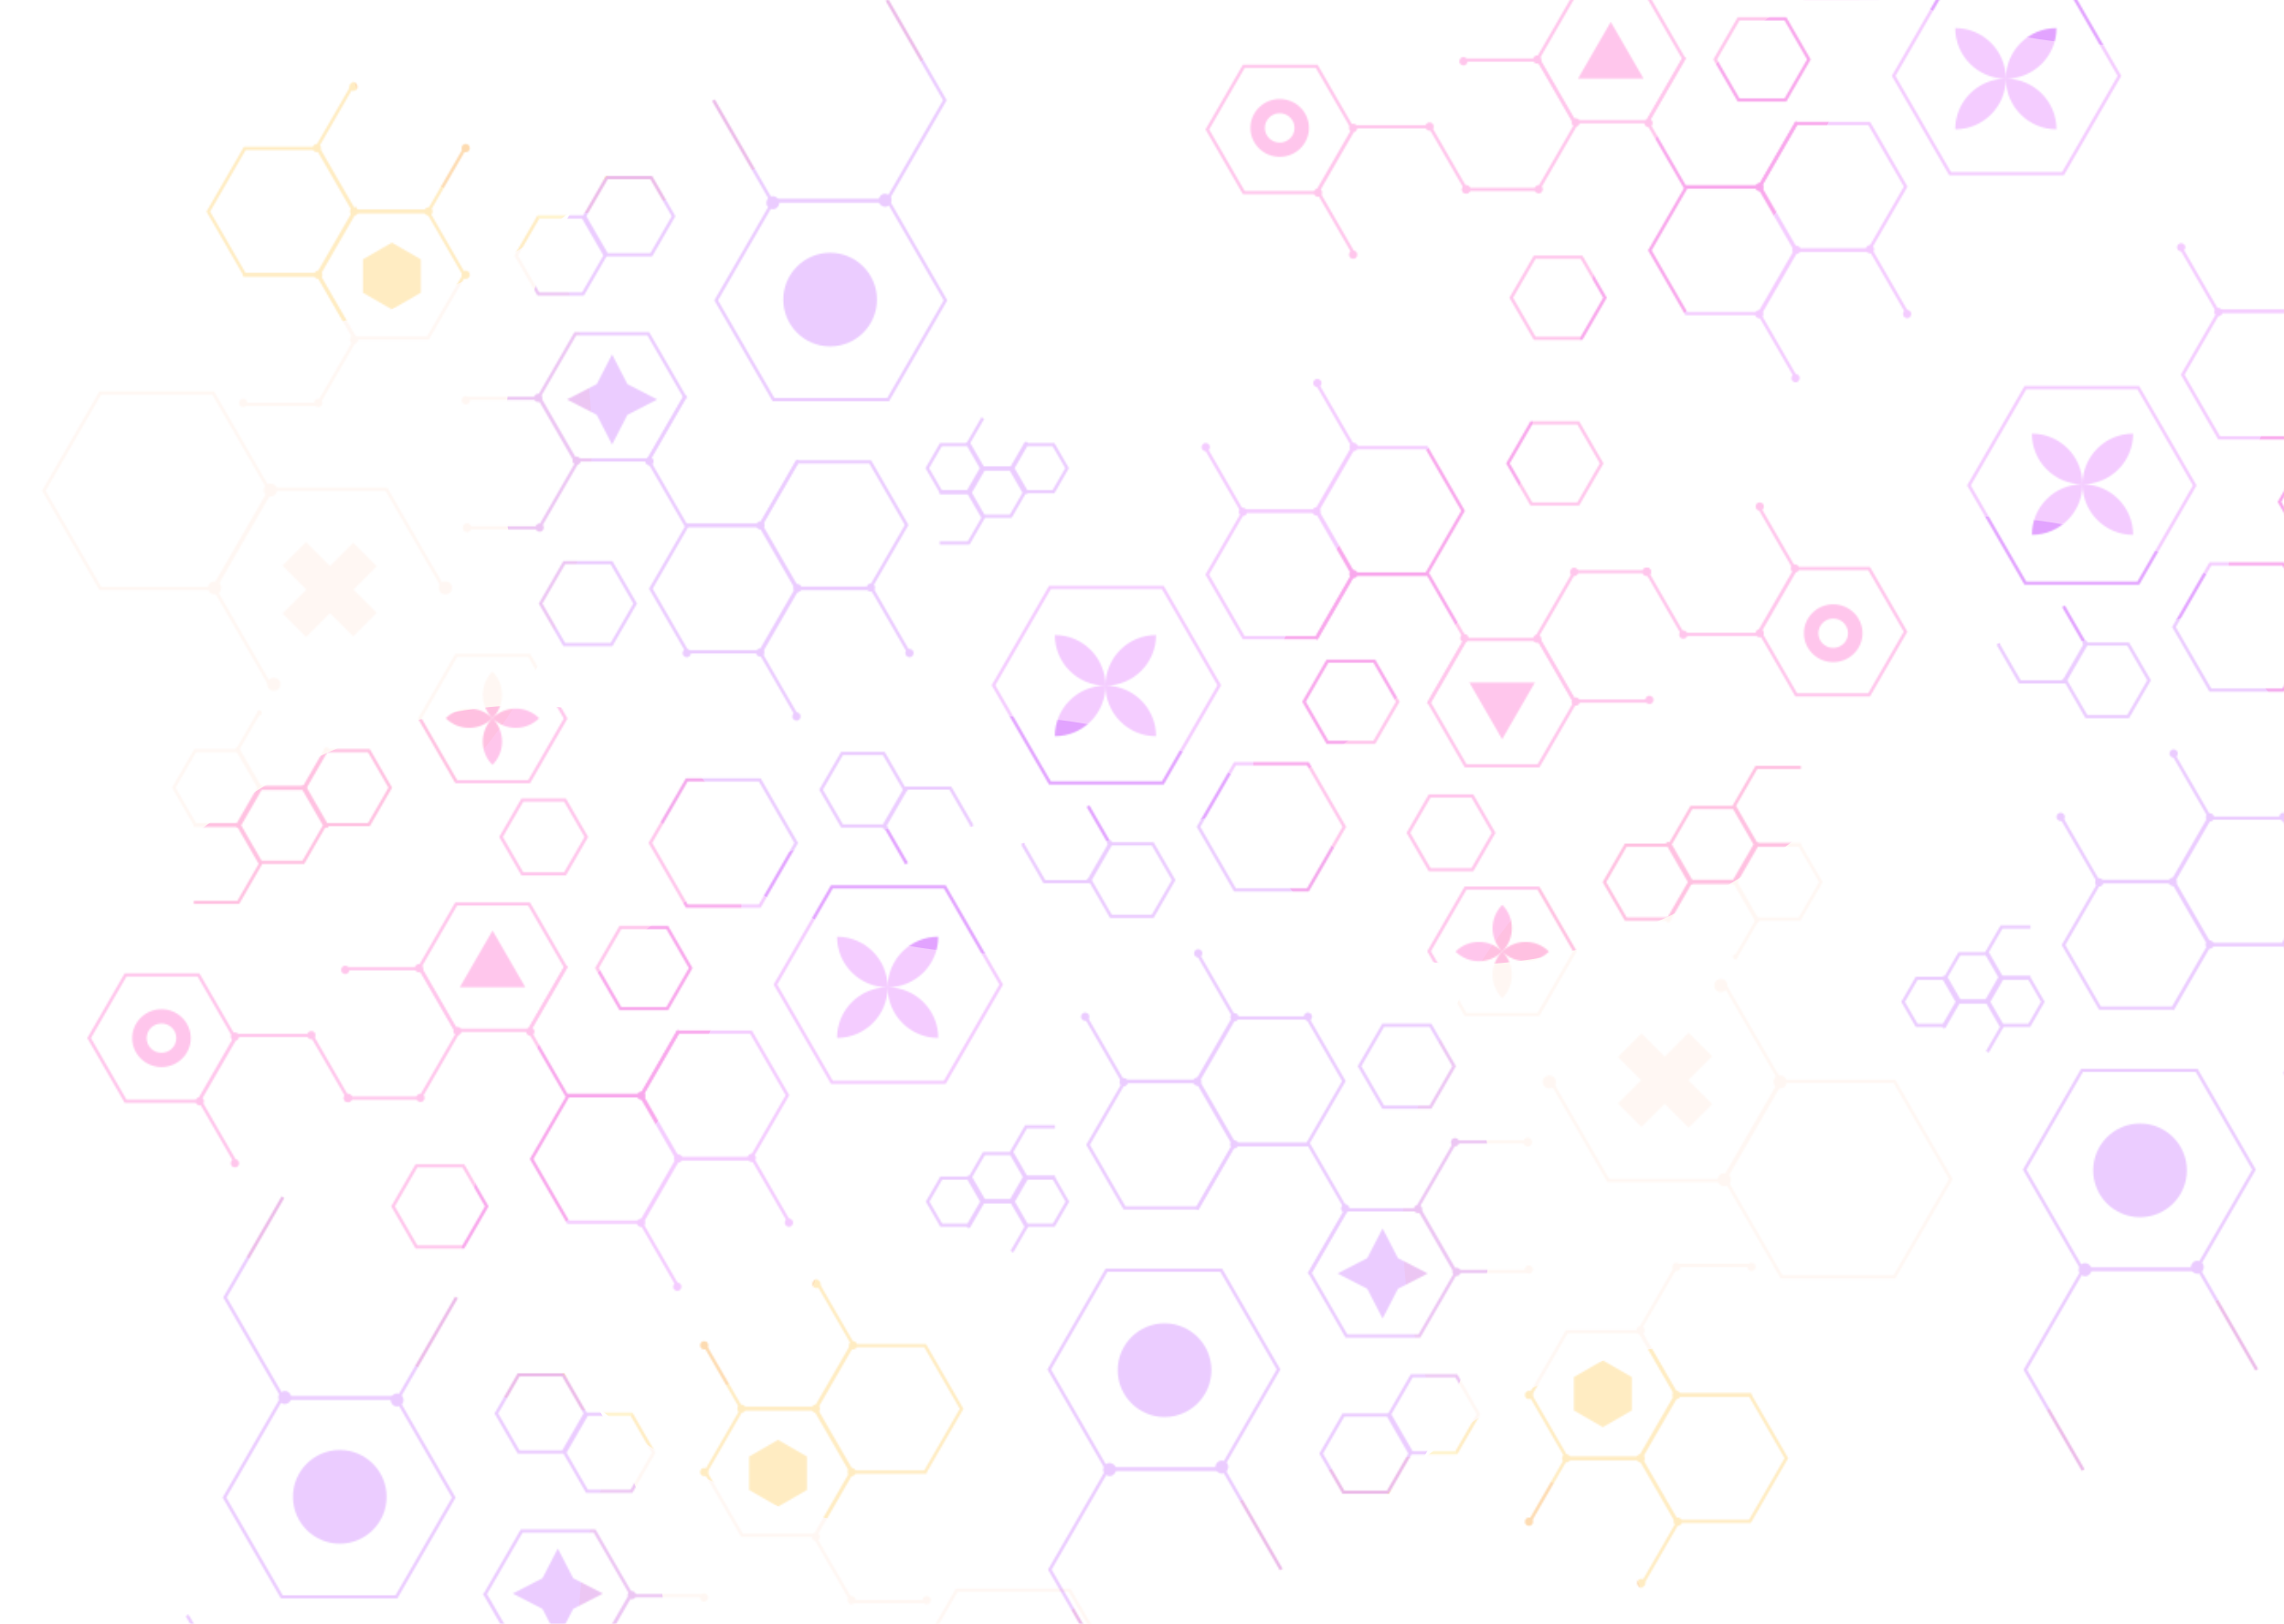 <svg xmlns="http://www.w3.org/2000/svg" width="1440" height="1024" fill="none"><g clip-path="url(#a)"><mask id="b" width="648" height="816" x="26" y="-1" maskUnits="userSpaceOnUse" style="mask-type:alpha"><circle cx="523.375" cy="188.936" r="29.535" fill="#D9D9D9"/><path fill="#D9D9D9" d="M527.718 590.697c0 17.631 14.293 31.924 31.924 31.924 0-17.631-14.293-31.924-31.924-31.924ZM559.642 622.621c0 17.631-14.293 31.924-31.924 31.924 0-17.631 14.293-31.924 31.924-31.924ZM559.642 622.621c0 17.631 14.293 31.924 31.924 31.924 0-17.623-14.28-31.911-31.899-31.924 17.619-.013 31.899-14.301 31.899-31.924-17.631 0-31.924 14.293-31.924 31.924ZM310.468 423.478c-8.133 8.133-8.133 21.32 0 29.453 8.133-8.133 8.133-21.32 0-29.453Z"/><path fill="#D9D9D9" d="M310.468 452.931c-8.133 8.133-21.32 8.133-29.453 0 8.133-8.133 21.32-8.133 29.453 0Z"/><path fill="#D9D9D9" d="M310.468 452.931c-8.133 8.133-8.133 21.32 0 29.453 8.129-8.13 8.133-21.308.011-29.442 8.135 8.122 21.312 8.118 29.442-.011-8.133-8.133-21.32-8.133-29.453 0ZM385.908 223.471l9.676 18.773 18.773 9.676-18.773 9.676-9.676 18.773-9.676-18.773-18.773-9.676 18.773-9.676 9.676-18.773Z"/><path fill="#D9D9D9" fill-rule="evenodd" d="M101.811 672.918c10.195 0 18.46-8.167 18.46-18.242 0-10.075-8.265-18.242-18.46-18.242-10.194 0-18.459 8.167-18.459 18.242 0 10.075 8.265 18.242 18.459 18.242Zm0-9.001c5.165 0 9.352-4.138 9.352-9.241 0-5.104-4.187-9.241-9.352-9.241-5.164 0-9.35 4.137-9.35 9.241 0 5.103 4.186 9.241 9.35 9.241Z" clip-rule="evenodd"/><path fill="#D9D9D9" d="m192.943 341.823-14.865 14.874 15.1 15.11-15.069 15.08 14.865 14.874 15.069-15.079 14.643 14.652 14.865-14.874-14.643-14.653 14.674-14.683-14.865-14.874-14.674 14.683-15.1-15.11ZM247.065 153l18.243 10.533v21.065l-18.243 10.533-18.243-10.533v-21.065L247.065 153ZM310.55 586.788l20.688 35.833h-41.376l20.688-35.833Z"/><path stroke="#000" stroke-width="2" d="M154.317 93.622h45.97l22.986 39.812-22.986 39.812h-45.97l-22.986-39.812 22.986-39.812ZM123.022 473.43h26.886l13.443 23.284-13.443 23.284h-26.886l-13.444-23.284 13.444-23.284ZM593.199 280.407h17.117l8.558 14.824-8.558 14.823h-17.117l-8.558-14.823 8.558-14.824ZM571.617 331.057l-22.986 39.812h-45.97l-22.986-39.812 22.986-39.812h45.97l22.986 39.812ZM451.516 189.397l36.147-62.607h72.293l36.146 62.607-36.146 62.608h-72.293l-36.147-62.608ZM496.477 690.687l-22.986 39.812H427.52l-22.985-39.812 22.985-39.811h45.971l22.986 39.811ZM63.218 247.819h71.177l35.588 61.64-35.588 61.641H63.218L27.63 309.459l35.588-61.64ZM524.483 559.238h71.177l35.588 61.641-35.588 61.641h-71.177l-35.588-61.641 35.588-61.641ZM79.177 614.826h45.97l22.986 39.812-22.986 39.812h-45.97L56.19 654.638l22.986-39.812ZM530.851 475.16h26.372l13.186 22.838-13.186 22.838h-26.372l-13.185-22.838 13.185-22.838ZM431.691 250.27l-22.986 39.812h-45.97l-22.986-39.812 22.985-39.811h45.971l22.986 39.811ZM356.551 609.901l-22.986 39.812h-45.971l-22.985-39.812 22.985-39.812h45.971l22.986 39.812ZM293.666 92.498l-23.405 40.538h-46.81l-23.405-40.538 23.405-40.539M205.704 472.356l-13.926 24.122h-27.853l-13.927-24.122 13.927-24.121M646.874 279.36l-9.074 15.717h-18.149l-9.075-15.717 9.075-15.718M502.916 452.299l-23.405-40.539 23.405-40.538h46.81l23.405 40.538M559.235 0l36.478 63.182-36.478 63.181H486.28l-36.478-63.181M427.776 811.929l-23.405-40.538 23.405-40.539h46.81l23.405 40.539M382.561 112.032h28.065l14.032 24.305-14.032 24.304h-28.065l-14.032-24.304 14.032-24.305ZM287.658 413.293h45.971l22.985 39.812-22.985 39.812h-45.971l-22.986-39.812 22.986-39.812ZM501.982 531.587l-22.985 39.812h-45.971l-22.986-39.812 22.986-39.812h45.971l22.985 39.812ZM435.452 610.481l-14.771 25.586h-29.544l-14.772-25.586 14.772-25.586h29.544l14.771 25.586ZM223.81 133.581h45.971l22.986 39.812-22.986 39.812H223.81l-22.985-39.812 22.985-39.812ZM164.372 497.207h26.887l13.443 23.284-13.443 23.284h-26.887l-13.443-23.284 13.443-23.284ZM620.143 295.9h17.117l8.558 14.824-8.558 14.823h-17.117l-8.558-14.823 8.558-14.824ZM502.265 371.261l-22.986 39.812h-45.971l-22.985-39.812 22.985-39.812h45.971l22.986 39.812ZM427.124 730.892l-22.985 39.811h-45.971l-22.985-39.811 22.985-39.812h45.971l22.985 39.812ZM279.802 371.195l-36.166-62.641h-72.331l-36.166 62.641 36.166 62.641M220.084 693.728l-23.563-40.812h-47.125l-23.563 40.812 23.563 40.812M612.916 520.83l-13.763-23.838h-27.526l-13.763 23.838 13.763 23.839M292.905 332.849h47.126l23.563-40.812-23.563-40.811h-47.126"/><path stroke="#000" stroke-width="2" d="M217.765 692.48h47.126l23.562-40.812-23.562-40.812h-47.126M339.473 136.808h28.064l14.033 24.305-14.033 24.304h-28.064l-14.033-24.304 14.033-24.305ZM205.723 473.43h26.886l13.443 23.284-13.443 23.284h-26.886l-13.443-23.284 13.443-23.284ZM647.087 280.407h17.117l8.558 14.824-8.558 14.823h-17.117l-8.558-14.823 8.558-14.824ZM329.331 504.518h26.887l13.443 23.284-13.443 23.284h-26.887l-13.443-23.284 13.443-23.284ZM400.451 380.637l-14.901 25.811h-29.804l-14.901-25.811 14.901-25.81h29.804l14.901 25.81ZM306.889 760.761l-14.772 25.586h-29.544l-14.772-25.586 14.772-25.585h29.544l14.772 25.585ZM153.305 255.032h47.125l23.563-40.812-23.563-40.812h-47.125M122.186 569.069h28.041l14.02-24.284-14.02-24.285h-28.041M592.454 342.377h18.271l9.136-15.823-9.136-15.824h-18.271M432.338 249.476l-23.563 40.811 23.563 40.812h47.125l23.563-40.812M357.197 609.106l-23.562 40.812 23.562 40.812h47.126l23.563-40.812"/><circle cx="199.795" cy="93.382" r="2.606" fill="#000"/><circle cx="149.787" cy="472.775" r="1.52" fill="#000"/><circle cx="163.528" cy="449.755" r="1.52" fill="#000"/><circle cx="610.46" cy="279.64" r="1.086" fill="#000"/><circle cx="549.086" cy="370.562" r="2.606" fill="#000" transform="rotate(120 549.086 370.562)"/><circle cx="573.409" cy="411.836" r="2.606" fill="#000" transform="rotate(120 573.409 411.836)"/><circle cx="487.277" cy="127.826" r="4.062" fill="#000" transform="rotate(-60 487.277 127.826)"/><circle cx="558.024" cy="126.294" r="4.062" fill="#000" transform="rotate(-60 558.024 126.294)"/><circle cx="473.946" cy="730.193" r="2.606" fill="#000" transform="rotate(120 473.946 730.193)"/><circle cx="200.663" cy="254.086" r="2.606" fill="#000"/><circle cx="223.249" cy="214.128" r="2.606" fill="#000"/><circle cx="153.321" cy="254.086" r="2.606" fill="#000"/><circle cx="409.477" cy="290.962" r="2.606" fill="#000" transform="rotate(120 409.477 290.962)"/><circle cx="334.337" cy="650.593" r="2.606" fill="#000" transform="rotate(120 334.337 650.593)"/><circle cx="223.249" cy="133.341" r="2.606" fill="#000"/><circle cx="163.686" cy="496.664" r="1.52" fill="#000"/><circle cx="619.58" cy="295.276" r="1.086" fill="#000"/><circle cx="502.753" cy="370.894" r="2.606" fill="#000" transform="rotate(120 502.753 370.894)"/><circle cx="427.613" cy="730.525" r="2.606" fill="#000" transform="rotate(120 427.613 730.525)"/><circle cx="148.109" cy="653.676" r="2.606" fill="#000"/><circle cx="570.935" cy="497.532" r="1.52" fill="#000"/><circle cx="363.579" cy="290.542" r="2.606" fill="#000" transform="rotate(120 363.579 290.542)"/><circle cx="288.439" cy="650.173" r="2.606" fill="#000" transform="rotate(120 288.439 650.173)"/><circle cx="270.157" cy="133.341" r="2.606" fill="#000"/><ellipse cx="191.7" cy="496.664" fill="#000" rx="1.737" ry="1.52"/><circle cx="637.823" cy="295.276" r="1.086" fill="#000"/><circle cx="479.299" cy="411.518" r="2.606" fill="#000" transform="rotate(120 479.299 411.518)"/><circle cx="404.159" cy="771.149" r="2.606" fill="#000" transform="rotate(120 404.159 771.149)"/><circle cx="196.32" cy="652.807" r="2.606" fill="#000"/><circle cx="340.226" cy="332.729" r="2.606" fill="#000" transform="rotate(120 340.226 332.729)"/><circle cx="265.086" cy="692.359" r="2.606" fill="#000" transform="rotate(120 265.086 692.359)"/><circle cx="293.611" cy="93.382" r="2.606" fill="#000"/><circle cx="222.815" cy="54.726" r="2.606" fill="#000"/><circle cx="205.816" cy="472.775" r="1.52" fill="#000"/><circle cx="646.944" cy="279.64" r="1.086" fill="#000"/><circle cx="502.177" cy="451.809" r="2.606" fill="#000" transform="rotate(120 502.177 451.809)"/><circle cx="427.037" cy="811.44" r="2.606" fill="#000" transform="rotate(120 427.037 811.44)"/><circle cx="497.4" cy="771.032" r="2.606" fill="#000" transform="rotate(120 497.4 771.032)"/><circle cx="293.611" cy="173.3" r="2.606" fill="#000"/><circle cx="205.816" cy="520.552" r="1.52" fill="#000"/><ellipse cx="646.944" cy="310.695" fill="#000" rx="1.086" ry=".869"/><circle cx="432.967" cy="411.85" r="2.606" fill="#000" transform="rotate(120 432.967 411.85)"/><circle cx="294.48" cy="332.701" r="2.606" fill="#000"/><circle cx="219.34" cy="692.332" r="2.606" fill="#000"/><circle cx="294.486" cy="332.902" r="2.606" fill="#000" transform="rotate(120 294.486 332.902)"/><circle cx="293.696" cy="252.434" r="2.606" fill="#000" transform="rotate(120 293.696 252.434)"/><circle cx="219.346" cy="692.532" r="2.606" fill="#000" transform="rotate(120 219.346 692.532)"/><circle cx="200.663" cy="173.3" r="2.606" fill="#000"/><circle cx="150.221" cy="520.552" r="1.52" fill="#000"/><circle cx="610.677" cy="310.695" r=".869" fill="#000"/><circle cx="479.441" cy="331.356" r="2.606" fill="#000" transform="rotate(120 479.441 331.356)"/><circle cx="404.3" cy="690.986" r="2.606" fill="#000" transform="rotate(120 404.3 690.986)"/><circle cx="135.296" cy="370.706" r="4.126" fill="#000"/><circle cx="170.477" cy="309.03" r="4.126" fill="#000"/><circle cx="172.649" cy="431.513" r="4.126" fill="#000"/><circle cx="280.798" cy="370.706" r="4.126" fill="#000"/><circle cx="125.958" cy="694.503" r="2.606" fill="#000"/><circle cx="148.109" cy="733.594" r="2.606" fill="#000"/><circle cx="557.905" cy="521.421" r="1.52" fill="#000"/><circle cx="339.297" cy="250.945" r="2.606" fill="#000" transform="rotate(120 339.297 250.945)"/><circle cx="264.157" cy="610.575" r="2.606" fill="#000" transform="rotate(120 264.157 610.575)"/><circle cx="217.688" cy="611.631" r="2.606" fill="#000" transform="rotate(120 217.688 611.631)"/></mask><g filter="url(#c)" mask="url(#b)"><path fill="#C0F" fill-opacity=".2" d="M908.685 830.691c0 171.379-138.926 310.299-310.301 310.299-171.374 0-310.3-138.92-310.3-310.299 0-171.374 138.926-310.301 310.3-310.301 171.375 0 310.301 138.927 310.301 310.301Z"/><path fill="#9E00FF" fill-opacity=".2" d="M937.972 290.977c0 171.374-138.927 310.301-310.301 310.301S317.37 462.351 317.37 290.977s138.927-310.3 310.301-310.3 310.301 138.926 310.301 310.3Z"/><path fill="#FF72CF" fill-opacity=".4" d="M332.304 790.632c-118.393 90.529-260.26 103.9-316.87 29.866-56.61-74.034-6.524-207.438 111.869-297.966 118.393-90.528 260.261-103.9 316.87-29.866 56.61 74.034 6.524 207.438-111.869 297.966Z"/><path fill="#E61B1B" fill-opacity=".1" d="M558.231 57.068c-118.393 90.528-260.261 103.899-316.87 29.865-56.61-74.033-6.524-207.437 111.869-297.966 118.393-90.528 260.26-103.9 316.87-29.866 56.609 74.034 6.524 207.438-111.869 297.966Z"/><path fill="#FF5C00" fill-opacity=".05" d="M373.155 278.426c0 171.374-138.927 310.3-310.3 310.3-171.375 0-310.302-138.926-310.302-310.3 0-171.375 138.927-310.301 310.301-310.301s310.301 138.926 310.301 310.301Z"/><path fill="#FFC700" fill-opacity=".2" d="M467.988-102.303c0 171.375-138.926 310.301-310.3 310.301-171.375 0-310.301-138.926-310.301-310.301 0-171.374 138.926-310.301 310.301-310.301 171.374 0 310.3 138.927 310.3 310.301Z"/></g><mask id="d" width="649" height="816" x="63" y="754" maskUnits="userSpaceOnUse" style="mask-type:alpha"><circle cx="29.535" cy="29.535" r="29.535" fill="#D9D9D9" transform="matrix(-1 0 0 1 243.764 914.401)"/><path fill="#D9D9D9" d="m351.697 976.471-9.676 18.773-18.773 9.676 18.773 9.68 9.676 18.77 9.676-18.77 18.773-9.68-18.773-9.676-9.676-18.773ZM490.539 908l-18.243 10.533v21.065l18.243 10.533 18.243-10.533v-21.065L490.539 908Z"/><path stroke="#000" stroke-width="2" d="M583.288 848.622h-45.971l-22.985 39.812 22.985 39.812h45.971l22.985-39.812-22.985-39.812ZM286.088 944.397l-36.146-62.607h-72.293l-36.147 62.607 36.147 62.613h72.293l36.146-62.613ZM674.386 1002.82h-71.177l-35.588 61.64 35.588 61.64h71.177l35.589-61.64-35.589-61.64ZM305.914 1005.27l22.985 39.81h45.971l22.985-39.81-22.985-39.811h-45.971l-22.985 39.811ZM443.939 847.498l23.405 40.538h46.809l23.405-40.538-23.405-40.539M90.73 1034.36l9.075 15.72h18.149l9.074-15.72-9.074-15.72M178.369 755l-36.478 63.182 36.478 63.181h72.956l36.478-63.181M355.043 867.032h-28.064l-14.033 24.305 14.033 24.304h28.064l14.033-24.304-14.033-24.305ZM513.794 888.581h-45.971l-22.985 39.812 22.985 39.812h45.971l22.986-39.812-22.986-39.812ZM444.699 1087.85h-47.125l-23.563-40.81 23.563-40.81h47.125M398.132 891.808h-28.065l-14.032 24.305 14.032 24.304h28.065l14.032-24.304-14.032-24.305ZM584.299 1010.03h-47.125l-23.563-40.81 23.563-40.812h47.125M305.267 1004.48l23.563 40.81-23.563 40.81h-47.126l-23.562-40.81"/><circle cx="2.606" cy="2.606" r="2.606" fill="#000" transform="matrix(-1 0 0 1 540.416 845.776)"/><circle cx="4.062" cy="4.062" r="4.062" fill="#000" transform="scale(-1 1) rotate(-60 637.9 663.75)"/><circle cx="4.062" cy="4.062" r="4.062" fill="#000" transform="scale(-1 1) rotate(-60 671.946 601.717)"/><circle cx="2.606" cy="2.606" r="2.606" fill="#000" transform="matrix(-1 0 0 1 539.547 1006.48)"/><circle cx="2.606" cy="2.606" r="2.606" fill="#000" transform="matrix(-1 0 0 1 516.962 966.521)"/><circle cx="2.606" cy="2.606" r="2.606" fill="#000" transform="matrix(-1 0 0 1 586.89 1006.48)"/><circle cx="2.606" cy="2.606" r="2.606" fill="#000" transform="matrix(-1 0 0 1 516.962 885.735)"/><circle cx="2.606" cy="2.606" r="2.606" fill="#000" transform="matrix(-1 0 0 1 470.053 885.735)"/><circle cx="2.606" cy="2.606" r="2.606" fill="#000" transform="matrix(-1 0 0 1 446.599 845.776)"/><circle cx="2.606" cy="2.606" r="2.606" fill="#000" transform="matrix(-1 0 0 1 517.396 807.12)"/><circle cx="2.606" cy="2.606" r="2.606" fill="#000" transform="matrix(-1 0 0 1 446.599 925.694)"/><circle cx="2.606" cy="2.606" r="2.606" fill="#000" transform="scale(1 -1) rotate(-60 -651.464 -884.593)"/><circle cx="2.606" cy="2.606" r="2.606" fill="#000" transform="matrix(-1 0 0 1 539.547 925.694)"/><circle cx="2.606" cy="2.606" r="2.606" fill="#000" transform="scale(1 -1) rotate(-60 -672.973 -844.357)"/></mask><g filter="url(#e)" mask="url(#d)"><path fill="#C0F" fill-opacity=".2" d="M-171.081 1585.69c0 171.38 138.927 310.3 310.301 310.3s310.301-138.92 310.301-310.3c0-171.37-138.927-310.3-310.301-310.3s-310.301 138.93-310.301 310.3Z"/><path fill="#9E00FF" fill-opacity=".2" d="M-200.367 1045.98c0 171.37 138.926 310.3 310.3 310.3 171.375 0 310.301-138.93 310.301-310.3 0-171.377-138.926-310.304-310.301-310.304-171.374 0-310.3 138.927-310.3 310.304Z"/><path fill="#FF72CF" fill-opacity=".4" d="M405.3 1545.63c118.393 90.53 260.261 103.9 316.87 29.87 56.61-74.04 6.524-207.44-111.869-297.97-118.393-90.53-260.26-103.9-316.87-29.86-56.609 74.03-6.524 207.43 111.869 297.96Z"/><path fill="#E61B1B" fill-opacity=".1" d="M179.374 812.068c118.393 90.528 260.26 103.899 316.87 29.866 56.609-74.034 6.524-207.438-111.869-297.967-118.393-90.528-260.261-103.9-316.87-29.866-56.61 74.034-6.524 207.438 111.869 297.967Z"/><path fill="#FF5C00" fill-opacity=".05" d="M364.45 1033.43c0 171.37 138.926 310.3 310.3 310.3 171.375 0 310.301-138.93 310.301-310.3 0-171.379-138.926-310.305-310.301-310.305-171.374 0-310.3 138.926-310.3 310.305Z"/><path fill="#FFC700" fill-opacity=".2" d="M269.616 652.697c0 171.375 138.927 310.301 310.301 310.301s310.301-138.926 310.301-310.301c0-171.374-138.927-310.301-310.301-310.301S269.616 481.323 269.616 652.697Z"/></g><mask id="f" width="649" height="816" x="583" y="238" maskUnits="userSpaceOnUse" style="mask-type:alpha"><circle cx="734.229" cy="864.064" r="29.535" fill="#D9D9D9" transform="rotate(-180 734.229 864.064)"/><path fill="#D9D9D9" d="M728.886 464.303c0-17.631-14.293-31.924-31.923-31.924 0 17.631 14.292 31.924 31.923 31.924ZM696.963 432.379c0-17.631 14.292-31.924 31.923-31.924 0 17.631-14.293 31.924-31.923 31.924ZM696.963 432.379c0-17.631-14.293-31.924-31.924-31.924 0 17.623 14.279 31.911 31.899 31.924-17.62.013-31.899 14.301-31.899 31.924 17.631 0 31.924-14.293 31.924-31.924ZM947.136 629.522c8.134-8.133 8.134-21.32 0-29.453-8.133 8.133-8.133 21.32 0 29.453ZM947.136 600.069c8.134-8.133 21.32-8.133 29.453 0-8.133 8.133-21.319 8.133-29.453 0Z"/><path fill="#D9D9D9" d="M947.136 600.069c8.134-8.133 8.134-21.32 0-29.453-8.129 8.13-8.133 21.308-.011 29.442-8.134-8.122-21.312-8.118-29.441.011 8.133 8.133 21.319 8.133 29.452 0ZM871.697 831.529l-9.676-18.773-18.773-9.676 18.773-9.676 9.676-18.773 9.676 18.773 18.773 9.676-18.773 9.676-9.676 18.773Z"/><path fill="#D9D9D9" fill-rule="evenodd" d="M1155.79 381.082c-10.19 0-18.46 8.167-18.46 18.242 0 10.075 8.27 18.242 18.46 18.242 10.2 0 18.46-8.167 18.46-18.242 0-10.075-8.26-18.242-18.46-18.242Zm0 9.001c-5.16 0-9.35 4.138-9.35 9.241 0 5.104 4.19 9.241 9.35 9.241 5.17 0 9.35-4.137 9.35-9.241 0-5.103-4.18-9.241-9.35-9.241Z" clip-rule="evenodd"/><path fill="#D9D9D9" d="m1064.66 711.177 14.87-14.874-15.1-15.11 15.07-15.08-14.87-14.874-15.07 15.079-14.64-14.652-14.87 14.874 14.65 14.653-14.68 14.683 14.87 14.874 14.67-14.683 15.1 15.11ZM1010.54 900l-18.244-10.533v-21.065l18.244-10.533 18.24 10.533v21.065L1010.54 900ZM947.054 466.212l-20.688-35.833h41.376l-20.688 35.833Z"/><path stroke="#000" stroke-width="2" d="M1103.29 959.378h-45.97l-22.99-39.812 22.99-39.812h45.97l22.98 39.812-22.98 39.812ZM1134.58 579.57h-26.88l-13.45-23.284 13.45-23.284h26.88l13.45 23.284-13.45 23.284ZM664.405 772.593h-17.116l-8.559-14.824 8.559-14.823h17.116l8.559 14.823-8.559 14.824ZM685.988 721.943l22.985-39.812h45.971l22.985 39.812-22.985 39.812h-45.971l-22.985-39.812ZM806.088 863.603l-36.146 62.607h-72.293l-36.147-62.607 36.147-62.608h72.293l36.146 62.608ZM761.128 362.313l22.985-39.812h45.971l22.985 39.812-22.985 39.811h-45.971l-22.985-39.811ZM1194.39 805.181h-71.18l-35.59-61.64 35.59-61.641h71.18l35.58 61.641-35.58 61.64ZM733.121 493.762h-71.176l-35.589-61.641 35.589-61.641h71.176l35.589 61.641-35.589 61.641ZM1178.43 438.174h-45.97l-22.99-39.812 22.99-39.812h45.97l22.98 39.812-22.98 39.812ZM726.753 577.84h-26.371l-13.186-22.838 13.186-22.838h26.371l13.186 22.838-13.186 22.838ZM825.914 802.73l22.985-39.812h45.971l22.985 39.812-22.985 39.811h-45.971l-22.985-39.811ZM901.054 443.099l22.985-39.812h45.971l22.986 39.812-22.986 39.812h-45.971l-22.985-39.812ZM963.939 960.502l23.405-40.538h46.806l23.41 40.538-23.41 40.538M1051.9 580.644l13.93-24.122h27.85l13.93 24.122-13.93 24.121M610.73 773.64l9.075-15.717h18.149l9.074 15.717-9.074 15.718M754.688 600.701l23.405 40.539-23.405 40.538h-46.81l-23.404-40.538M698.369 1053l-36.478-63.182 36.478-63.181h72.956l36.478 63.181M829.828 241.071l23.405 40.538-23.405 40.539h-46.809l-23.405-40.539M875.043 940.968h-28.064l-14.033-24.305 14.033-24.304h28.064l14.033 24.304-14.033 24.305ZM969.947 639.707h-45.971l-22.985-39.812 22.985-39.812h45.971l22.985 39.812-22.985 39.812ZM755.623 521.413l22.985-39.812h45.971l22.985 39.812-22.985 39.812h-45.971l-22.985-39.812ZM822.152 442.519l14.772-25.586h29.544l14.772 25.586-14.772 25.586h-29.544l-14.772-25.586ZM1033.79 919.419h-45.967l-22.985-39.812 22.985-39.812h45.967l22.99 39.812-22.99 39.812ZM1093.23 555.793h-26.88l-13.45-23.284 13.45-23.284h26.88l13.45 23.284-13.45 23.284ZM637.461 757.1h-17.117l-8.558-14.824 8.558-14.823h17.117l8.558 14.823-8.558 14.824ZM755.34 681.739l22.985-39.812h45.971l22.985 39.812-22.985 39.812h-45.971l-22.985-39.812ZM830.48 322.108l22.985-39.811h45.971l22.986 39.811-22.986 39.812h-45.971l-22.985-39.812ZM977.803 681.805l36.167 62.641h72.33l36.17-62.641-36.17-62.641M1037.52 359.272l23.56 40.812h47.13l23.56-40.812-23.56-40.812M644.688 532.17l13.763 23.838h27.526l13.763-23.838-13.763-23.839M964.699 720.151h-47.125l-23.563 40.812 23.563 40.811h47.125"/><path stroke="#000" stroke-width="2" d="M1039.84 360.52h-47.126l-23.563 40.812 23.563 40.812h47.126M918.132 916.192h-28.065l-14.032-24.305 14.032-24.304h28.065l14.032 24.304-14.032 24.305ZM1051.88 579.57H1025l-13.45-23.284 13.45-23.284h26.88l13.44 23.284-13.44 23.284ZM610.518 772.593h-17.117l-8.559-14.824 8.559-14.823h17.117l8.558 14.823-8.558 14.824ZM928.273 548.482h-26.886l-13.443-23.284 13.443-23.284h26.886l13.443 23.284-13.443 23.284ZM857.153 672.363l14.902-25.811h29.803l14.902 25.811-14.902 25.81h-29.803l-14.902-25.81ZM950.716 292.239l14.771-25.586h29.544l14.769 25.586-14.769 25.585h-29.544l-14.771-25.585ZM1104.3 797.968h-47.13l-23.56 40.812 23.56 40.812h47.13M1135.42 483.931h-28.04l-14.02 24.284 14.02 24.285h28.04M665.151 710.623h-18.272l-9.135 15.823 9.135 15.824h18.272M825.267 803.524l23.563-40.811-23.563-40.812h-47.126l-23.562 40.812M900.407 443.894l23.563-40.812-23.563-40.812h-47.125l-23.563 40.812"/><circle cx="1057.81" cy="959.618" r="2.606" fill="#000" transform="rotate(-180 1057.81 959.618)"/><circle cx="1107.82" cy="580.225" r="1.52" fill="#000" transform="rotate(-180 1107.82 580.225)"/><circle cx="1094.08" cy="603.245" r="1.52" fill="#000" transform="rotate(-180 1094.08 603.245)"/><circle cx="647.145" cy="773.36" r="1.086" fill="#000" transform="rotate(-180 647.145 773.36)"/><circle cx="708.519" cy="682.438" r="2.606" fill="#000" transform="rotate(-60 708.519 682.438)"/><circle cx="684.195" cy="641.164" r="2.606" fill="#000" transform="rotate(-60 684.195 641.164)"/><circle cx="770.327" cy="925.174" r="4.062" fill="#000" transform="rotate(120 770.327 925.174)"/><circle cx="699.581" cy="926.706" r="4.062" fill="#000" transform="rotate(120 699.581 926.706)"/><circle cx="783.659" cy="322.807" r="2.606" fill="#000" transform="rotate(-60 783.659 322.807)"/><circle cx="1056.94" cy="798.914" r="2.606" fill="#000" transform="rotate(-180 1056.94 798.914)"/><circle cx="1034.36" cy="838.872" r="2.606" fill="#000" transform="rotate(-180 1034.36 838.872)"/><circle cx="1104.28" cy="798.914" r="2.606" fill="#000" transform="rotate(-180 1104.28 798.914)"/><circle cx="848.127" cy="762.038" r="2.606" fill="#000" transform="rotate(-60 848.127 762.038)"/><circle cx="923.267" cy="402.407" r="2.606" fill="#000" transform="rotate(-60 923.267 402.407)"/><circle cx="1034.36" cy="919.659" r="2.606" fill="#000" transform="rotate(-180 1034.36 919.659)"/><circle cx="1093.92" cy="556.336" r="1.52" fill="#000" transform="rotate(-180 1093.92 556.336)"/><circle cx="638.024" cy="757.724" r="1.086" fill="#000" transform="rotate(-180 638.024 757.724)"/><circle cx="754.851" cy="682.106" r="2.606" fill="#000" transform="rotate(-60 754.851 682.106)"/><circle cx="829.992" cy="322.475" r="2.606" fill="#000" transform="rotate(-60 829.992 322.475)"/><circle cx="1109.5" cy="399.324" r="2.606" fill="#000" transform="rotate(-180 1109.5 399.324)"/><circle cx="686.67" cy="555.468" r="1.52" fill="#000" transform="rotate(-180 686.67 555.468)"/><circle cx="894.026" cy="762.458" r="2.606" fill="#000" transform="rotate(-60 894.026 762.458)"/><circle cx="969.166" cy="402.827" r="2.606" fill="#000" transform="rotate(-60 969.166 402.827)"/><circle cx="987.447" cy="919.659" r="2.606" fill="#000" transform="rotate(-180 987.447 919.659)"/><ellipse cx="1065.9" cy="556.336" fill="#000" rx="1.737" ry="1.52" transform="rotate(-180 1065.9 556.336)"/><circle cx="619.782" cy="757.724" r="1.086" fill="#000" transform="rotate(-180 619.782 757.724)"/><circle cx="778.305" cy="641.482" r="2.606" fill="#000" transform="rotate(-60 778.305 641.482)"/><circle cx="853.446" cy="281.851" r="2.606" fill="#000" transform="rotate(-60 853.446 281.851)"/><circle cx="1061.28" cy="400.193" r="2.606" fill="#000" transform="rotate(-180 1061.28 400.193)"/><circle cx="917.379" cy="720.271" r="2.606" fill="#000" transform="rotate(-60 917.379 720.271)"/><circle cx="992.519" cy="360.641" r="2.606" fill="#000" transform="rotate(-60 992.519 360.641)"/><circle cx="963.993" cy="959.618" r="2.606" fill="#000" transform="rotate(-180 963.993 959.618)"/><circle cx="1034.79" cy="998.274" r="2.606" fill="#000" transform="rotate(-180 1034.79 998.274)"/><circle cx="1051.79" cy="580.225" r="1.52" fill="#000" transform="rotate(-180 1051.79 580.225)"/><circle cx="610.661" cy="773.36" r="1.086" fill="#000" transform="rotate(-180 610.661 773.36)"/><circle cx="755.427" cy="601.191" r="2.606" fill="#000" transform="rotate(-60 755.427 601.191)"/><circle cx="830.567" cy="241.56" r="2.606" fill="#000" transform="rotate(-60 830.567 241.56)"/><circle cx="760.204" cy="281.968" r="2.606" fill="#000" transform="rotate(-60 760.204 281.968)"/><circle cx="963.993" cy="879.7" r="2.606" fill="#000" transform="rotate(-180 963.993 879.7)"/><circle cx="1051.79" cy="532.448" r="1.52" fill="#000" transform="rotate(-180 1051.79 532.448)"/><ellipse cx="610.661" cy="742.305" fill="#000" rx="1.086" ry=".869" transform="rotate(-180 610.661 742.305)"/><circle cx="824.638" cy="641.15" r="2.606" fill="#000" transform="rotate(-60 824.638 641.15)"/><circle cx="963.124" cy="720.299" r="2.606" fill="#000" transform="rotate(-180 963.124 720.299)"/><circle cx="1038.26" cy="360.668" r="2.606" fill="#000" transform="rotate(-180 1038.26 360.668)"/><circle cx="963.118" cy="720.098" r="2.606" fill="#000" transform="rotate(-60 963.118 720.098)"/><circle cx="963.908" cy="800.566" r="2.606" fill="#000" transform="rotate(-60 963.908 800.566)"/><circle cx="1038.26" cy="360.468" r="2.606" fill="#000" transform="rotate(-60 1038.26 360.468)"/><circle cx="1056.94" cy="879.7" r="2.606" fill="#000" transform="rotate(-180 1056.94 879.7)"/><circle cx="1107.38" cy="532.448" r="1.52" fill="#000" transform="rotate(-180 1107.38 532.448)"/><circle cx="646.928" cy="742.305" r=".869" fill="#000" transform="rotate(-180 646.928 742.305)"/><circle cx="778.164" cy="721.644" r="2.606" fill="#000" transform="rotate(-60 778.164 721.644)"/><circle cx="853.304" cy="362.014" r="2.606" fill="#000" transform="rotate(-60 853.304 362.014)"/><circle cx="1122.31" cy="682.294" r="4.126" fill="#000" transform="rotate(-180 1122.31 682.294)"/><circle cx="1087.13" cy="743.97" r="4.126" fill="#000" transform="rotate(-180 1087.13 743.97)"/><circle cx="1084.96" cy="621.487" r="4.126" fill="#000" transform="rotate(-180 1084.96 621.487)"/><circle cx="976.806" cy="682.294" r="4.126" fill="#000" transform="rotate(-180 976.806 682.294)"/><circle cx="1131.65" cy="358.497" r="2.606" fill="#000" transform="rotate(-180 1131.65 358.497)"/><circle cx="1109.5" cy="319.406" r="2.606" fill="#000" transform="rotate(-180 1109.5 319.406)"/><circle cx="699.7" cy="531.579" r="1.52" fill="#000" transform="rotate(-180 699.7 531.579)"/><circle cx="918.308" cy="802.055" r="2.606" fill="#000" transform="rotate(-60 918.308 802.055)"/><circle cx="993.448" cy="442.425" r="2.606" fill="#000" transform="rotate(-60 993.448 442.425)"/><circle cx="1039.92" cy="441.369" r="2.606" fill="#000" transform="rotate(-60 1039.92 441.369)"/></mask><g filter="url(#g)" mask="url(#f)"><path fill="#C0F" fill-opacity=".2" d="M348.919 222.309c0-171.375 138.927-310.3 310.301-310.3s310.301 138.925 310.301 310.3c0 171.374-138.927 310.301-310.301 310.301S348.919 393.683 348.919 222.309Z"/><path fill="#9E00FF" fill-opacity=".2" d="M319.633 762.023c0-171.374 138.926-310.301 310.3-310.301 171.375 0 310.301 138.927 310.301 310.301S801.308 1072.32 629.933 1072.32c-171.374 0-310.3-138.923-310.3-310.297Z"/><path fill="#FF72CF" fill-opacity=".4" d="M925.3 262.368c118.39-90.529 260.26-103.9 316.87-29.866 56.61 74.034 6.52 207.438-111.87 297.966-118.39 90.528-260.259 103.9-316.869 29.866-56.609-74.034-6.524-207.438 111.869-297.966Z"/><path fill="#E61B1B" fill-opacity=".1" d="M699.374 995.932c118.393-90.528 260.26-103.899 316.866-29.866 56.61 74.034 6.53 207.434-111.865 297.964-118.393 90.53-260.261 103.9-316.87 29.87-56.61-74.03-6.524-207.44 111.869-297.968Z"/><path fill="#FF5C00" fill-opacity=".05" d="M884.45 774.574c0-171.374 138.93-310.3 310.3-310.3s310.3 138.926 310.3 310.3c0 171.375-138.93 310.306-310.3 310.306s-310.3-138.931-310.3-310.306Z"/><path fill="#FFC700" fill-opacity=".2" d="M789.616 1155.3c0-171.372 138.927-310.298 310.304-310.298 171.37 0 310.3 138.926 310.3 310.298 0 171.38-138.93 310.3-310.3 310.3-171.377 0-310.304-138.92-310.304-310.3Z"/></g><mask id="h" width="649" height="816" x="1198" y="112" maskUnits="userSpaceOnUse" style="mask-type:alpha"><circle cx="1349.23" cy="738.064" r="29.535" fill="#D9D9D9" transform="rotate(180 1349.23 738.064)"/><path fill="#D9D9D9" d="M1344.89 337.303c0-17.631-14.3-31.924-31.93-31.924 0 17.631 14.3 31.924 31.93 31.924ZM1312.96 305.379c0-17.631 14.3-31.924 31.93-31.924 0 17.631-14.3 31.924-31.93 31.924ZM1312.96 305.379c0-17.631-14.29-31.924-31.92-31.924 0 17.623 14.28 31.911 31.9 31.924-17.62.013-31.9 14.301-31.9 31.924 17.63 0 31.92-14.293 31.92-31.924Z"/><path stroke="#000" stroke-width="2" d="M1279.41 646.593h-17.12l-8.56-14.824 8.56-14.823h17.12l8.55 14.823-8.55 14.824ZM1300.99 595.943l22.98-39.812h45.97l22.99 39.812-22.99 39.812h-45.97l-22.98-39.812ZM1421.09 737.603l-36.15 62.607h-72.29l-36.15-62.607 36.15-62.608h72.29l36.15 62.608ZM1376.13 236.313l22.98-39.812h45.97l22.99 39.812-22.99 39.811h-45.97l-22.98-39.811ZM1348.12 367.762h-71.18l-35.58-61.641 35.58-61.641h71.18l35.59 61.641-35.59 61.641ZM1341.75 451.84h-26.37l-13.18-22.838 13.18-22.838h26.37l13.19 22.838-13.19 22.838ZM1440.91 676.73l22.99-39.812h45.97l22.99 39.812-22.99 39.811h-45.97l-22.99-39.811ZM1225.73 647.64l9.07-15.717h18.15l9.08 15.717-9.08 15.718M1369.69 474.701l23.4 40.539-23.4 40.538h-46.81l-23.41-40.538M1313.37 927l-36.48-63.182 36.48-63.181h72.95l36.48 63.181M1444.83 115.071l23.4 40.538-23.4 40.539h-46.81l-23.41-40.539M1490.04 814.968h-28.06l-14.03-24.305 14.03-24.304h28.06l14.04 24.304-14.04 24.305ZM1370.62 395.413l22.99-39.812h45.97l22.98 39.812-22.98 39.812h-45.97l-22.99-39.812ZM1437.15 316.519l14.77-25.586h29.55l14.77 25.586-14.77 25.586h-29.55l-14.77-25.586ZM1252.46 631.1h-17.12l-8.55-14.824 8.55-14.823h17.12l8.56 14.823-8.56 14.824ZM1370.34 555.739l22.99-39.812h45.97l22.98 39.812-22.98 39.812h-45.97l-22.99-39.812ZM1445.48 196.108l22.99-39.811h45.97l22.98 39.811-22.98 39.812h-45.97l-22.99-39.812ZM1259.69 406.17l13.76 23.838h27.53l13.76-23.838-13.76-23.839M1225.52 646.593h-17.12l-8.56-14.824 8.56-14.823h17.12l8.56 14.823-8.56 14.824ZM1280.15 584.623h-18.27l-9.14 15.823 9.14 15.824h18.27M1440.27 677.524l23.56-40.811-23.56-40.812h-47.13l-23.56 40.812"/><path stroke="#000" stroke-width="2" d="m1515.41 317.894 23.56-40.812-23.56-40.812h-47.13l-23.56 40.812"/><circle cx="1262.14" cy="647.36" r="1.086" fill="#000" transform="rotate(180 1262.14 647.36)"/><circle cx="1323.52" cy="556.438" r="2.606" fill="#000" transform="rotate(-60 1323.52 556.438)"/><circle cx="1299.2" cy="515.164" r="2.606" fill="#000" transform="rotate(-60 1299.2 515.164)"/><circle cx="1385.33" cy="799.174" r="4.062" fill="#000" transform="rotate(120 1385.33 799.174)"/><circle cx="1314.58" cy="800.706" r="4.062" fill="#000" transform="rotate(120 1314.58 800.706)"/><circle cx="1398.66" cy="196.807" r="2.606" fill="#000" transform="rotate(-60 1398.66 196.807)"/><circle cx="1253.02" cy="631.724" r="1.086" fill="#000" transform="rotate(180 1253.02 631.724)"/><circle cx="1369.85" cy="556.106" r="2.606" fill="#000" transform="rotate(-60 1369.85 556.106)"/><circle cx="1301.67" cy="429.468" r="1.52" fill="#000" transform="rotate(180 1301.67 429.468)"/><circle cx="1234.78" cy="631.724" r="1.086" fill="#000" transform="rotate(180 1234.78 631.724)"/><circle cx="1393.31" cy="515.482" r="2.606" fill="#000" transform="rotate(-60 1393.31 515.482)"/><circle cx="1225.66" cy="647.36" r="1.086" fill="#000" transform="rotate(180 1225.66 647.36)"/><circle cx="1370.43" cy="475.191" r="2.606" fill="#000" transform="rotate(-60 1370.43 475.191)"/><circle cx="1375.2" cy="155.968" r="2.606" fill="#000" transform="rotate(-60 1375.2 155.968)"/><ellipse cx="1225.66" cy="616.305" fill="#000" rx="1.086" ry=".869" transform="rotate(180 1225.66 616.305)"/><circle cx="1439.64" cy="515.15" r="2.606" fill="#000" transform="rotate(-60 1439.64 515.15)"/><circle cx="1261.93" cy="616.305" r=".869" fill="#000" transform="rotate(180 1261.93 616.305)"/><circle cx="1393.16" cy="595.644" r="2.606" fill="#000" transform="rotate(-60 1393.16 595.644)"/><circle cx="1314.7" cy="405.579" r="1.52" fill="#000" transform="rotate(180 1314.7 405.579)"/></mask><g filter="url(#i)" mask="url(#h)"><path fill="#C0F" fill-opacity=".2" d="M963.919 96.309c0-171.375 138.931-310.301 310.301-310.301 171.37 0 310.3 138.927 310.3 310.3 0 171.375-138.93 310.302-310.3 310.302S963.919 267.683 963.919 96.309Z"/><path fill="#9E00FF" fill-opacity=".2" d="M934.633 636.023c0-171.374 138.927-310.301 310.297-310.301 171.38 0 310.3 138.927 310.3 310.301s-138.92 310.301-310.3 310.301c-171.37 0-310.297-138.927-310.297-310.301Z"/><path fill="#FF72CF" fill-opacity=".4" d="M1540.3 136.368c118.39-90.529 260.26-103.9 316.87-29.866 56.61 74.034 6.52 207.438-111.87 297.966-118.39 90.528-260.26 103.9-316.87 29.866-56.61-74.034-6.52-207.438 111.87-297.966Z"/><path fill="#E61B1B" fill-opacity=".1" d="M1314.37 869.932c118.4-90.528 260.26-103.899 316.87-29.866 56.61 74.034 6.53 207.434-111.87 297.964-118.39 90.53-260.26 103.9-316.87 29.87-56.6-74.03-6.52-207.439 111.87-297.968Z"/><path fill="#FF5C00" fill-opacity=".05" d="M1499.45 648.574c0-171.374 138.93-310.3 310.3-310.3s310.3 138.926 310.3 310.3c0 171.375-138.93 310.301-310.3 310.301s-310.3-138.926-310.3-310.301Z"/><path fill="#FFC700" fill-opacity=".2" d="M1404.62 1029.3c0-171.372 138.92-310.298 310.3-310.298 171.37 0 310.3 138.926 310.3 310.298 0 171.38-138.93 310.3-310.3 310.3-171.38 0-310.3-138.92-310.3-310.3Z"/></g><mask id="j" width="648" height="816" x="731" y="-574" maskUnits="userSpaceOnUse" style="mask-type:alpha"><path fill="#D9D9D9" d="M1232.72 17.697c0 17.631 14.29 31.924 31.92 31.924 0-17.631-14.29-31.924-31.92-31.924ZM1264.64 49.621c0 17.631-14.29 31.924-31.92 31.924 0-17.631 14.29-31.924 31.92-31.924ZM1264.64 49.621c0 17.63 14.29 31.924 31.93 31.924 0-17.623-14.28-31.91-31.9-31.924 17.62-.013 31.9-14.301 31.9-31.924-17.64 0-31.93 14.293-31.93 31.924Z"/><path fill="#D9D9D9" fill-rule="evenodd" d="M806.811 98.918c10.195 0 18.46-8.167 18.46-18.242 0-10.075-8.265-18.242-18.46-18.242-10.194 0-18.459 8.167-18.459 18.242 0 10.075 8.265 18.242 18.459 18.242Zm0-9.001c5.165 0 9.351-4.138 9.351-9.241 0-5.104-4.186-9.241-9.351-9.241-5.164 0-9.351 4.137-9.351 9.24 0 5.104 4.187 9.242 9.351 9.242Z" clip-rule="evenodd"/><path fill="#D9D9D9" d="m1015.55 13.788 20.69 35.833h-41.378l20.688-35.833Z"/><path stroke="#000" stroke-width="2" d="m1201.48 117.687-22.99 39.812h-45.97l-22.98-39.812 22.98-39.811h45.97l22.99 39.811ZM1229.48-13.762h71.18l35.59 61.64-35.59 61.642h-71.18l-35.59-61.641 35.59-61.641ZM784.177 41.826h45.97l22.986 39.812-22.986 39.812h-45.97l-22.986-39.812 22.986-39.812ZM1061.55 36.901l-22.98 39.812h-45.976l-22.985-39.812L992.594-2.91h45.976l22.98 39.812ZM1132.78 238.929l-23.41-40.538 23.41-40.539h46.81l23.4 40.539M1206.98-41.413 1184-1.601h-45.97l-22.99-39.812 22.99-39.812H1184l22.98 39.812ZM1140.45 37.48l-14.77 25.587h-29.54l-14.78-25.586 14.78-25.586h29.54l14.77 25.586ZM1132.12 157.892l-22.98 39.811h-45.97l-22.99-39.811 22.99-39.812h45.97l22.98 39.812ZM925.084 120.728l-23.563-40.812h-47.125l-23.563 40.812 23.563 40.812"/><path stroke="#000" stroke-width="2" d="M922.765 119.48h47.126l23.562-40.812-23.562-40.812h-47.126M1011.89 187.761l-14.773 25.586h-29.544l-14.772-25.586 14.772-25.585h29.544l14.773 25.585ZM827.186-3.931h28.041l14.02-24.284-14.02-24.284h-28.041M1062.2 36.106l-23.57 40.812 23.57 40.812h47.12l23.57-40.812"/><circle cx="1178.95" cy="157.193" r="2.606" fill="#000" transform="rotate(120 1178.95 157.193)"/><circle cx="1039.34" cy="77.593" r="2.606" fill="#000" transform="rotate(120 1039.34 77.593)"/><circle cx="1132.61" cy="157.525" r="2.606" fill="#000" transform="rotate(120 1132.61 157.525)"/><circle cx="853.109" cy="80.676" r="2.606" fill="#000"/><circle cx="993.439" cy="77.173" r="2.606" fill="#000" transform="rotate(120 993.439 77.173)"/><circle cx="1109.16" cy="198.149" r="2.606" fill="#000" transform="rotate(120 1109.16 198.149)"/><circle cx="901.32" cy="79.807" r="2.606" fill="#000"/><circle cx="970.086" cy="119.359" r="2.606" fill="#000" transform="rotate(120 970.086 119.359)"/><circle cx="1132.04" cy="238.44" r="2.606" fill="#000" transform="rotate(120 1132.04 238.44)"/><circle cx="1202.4" cy="198.032" r="2.606" fill="#000" transform="rotate(120 1202.4 198.032)"/><circle cx="924.34" cy="119.332" r="2.606" fill="#000"/><circle cx="924.346" cy="119.532" r="2.606" fill="#000" transform="rotate(120 924.346 119.532)"/><circle cx="1109.3" cy="117.986" r="2.606" fill="#000" transform="rotate(120 1109.3 117.986)"/><circle cx="830.958" cy="121.503" r="2.606" fill="#000"/><circle cx="853.109" cy="160.594" r="2.606" fill="#000"/><circle cx="969.157" cy="37.575" r="2.606" fill="#000" transform="rotate(120 969.157 37.575)"/><circle cx="922.688" cy="38.631" r="2.606" fill="#000" transform="rotate(120 922.688 38.63)"/></mask><g filter="url(#k)" mask="url(#j)"><path fill="#C0F" fill-opacity=".2" d="M1613.69 257.691c0 171.374-138.93 310.301-310.31 310.301-171.37 0-310.296-138.927-310.296-310.301s138.926-310.3 310.296-310.3c171.38 0 310.31 138.926 310.31 310.3Z"/><path fill="#9E00FF" fill-opacity=".2" d="M1642.97-282.023c0 171.374-138.92 310.3-310.3 310.3-171.37 0-310.3-138.926-310.3-310.3 0-171.374 138.93-310.301 310.3-310.301 171.38 0 310.3 138.927 310.3 310.301Z"/><path fill="#FF72CF" fill-opacity=".4" d="M1037.3 217.632c-118.389 90.529-260.256 103.9-316.866 29.866-56.609-74.034-6.524-207.438 111.869-297.966 118.393-90.528 260.257-103.9 316.867-29.866 56.61 74.034 6.53 207.438-111.87 297.966Z"/><path fill="#E61B1B" fill-opacity=".1" d="M1263.23-515.932c-118.39 90.528-260.26 103.899-316.869 29.866-56.61-74.034-6.524-207.438 111.869-297.967 118.39-90.528 260.26-103.9 316.87-29.866 56.61 74.034 6.52 207.438-111.87 297.967Z"/><path fill="#FF5C00" fill-opacity=".05" d="M1078.15-294.574c0 171.374-138.922 310.3-310.296 310.3S457.553-123.2 457.553-294.574c0-171.375 138.927-310.301 310.301-310.301s310.296 138.926 310.296 310.301Z"/><path fill="#FFC700" fill-opacity=".2" d="M1172.99-675.303c0 171.375-138.93 310.301-310.302 310.301-171.375 0-310.301-138.926-310.301-310.301 0-171.374 138.926-310.301 310.301-310.301 171.372 0 310.302 138.927 310.302 310.301Z"/></g></g><defs><filter id="c" width="1585.42" height="1953.6" x="-447.447" y="-612.604" color-interpolation-filters="sRGB" filterUnits="userSpaceOnUse"><feFlood flood-opacity="0" result="BackgroundImageFix"/><feBlend in="SourceGraphic" in2="BackgroundImageFix" result="shape"/><feGaussianBlur result="effect1_foregroundBlur_512_5603" stdDeviation="100"/></filter><filter id="e" width="1585.42" height="1953.6" x="-400.367" y="142.396" color-interpolation-filters="sRGB" filterUnits="userSpaceOnUse"><feFlood flood-opacity="0" result="BackgroundImageFix"/><feBlend in="SourceGraphic" in2="BackgroundImageFix" result="shape"/><feGaussianBlur result="effect1_foregroundBlur_512_5603" stdDeviation="100"/></filter><filter id="g" width="1585.42" height="1953.6" x="119.633" y="-287.992" color-interpolation-filters="sRGB" filterUnits="userSpaceOnUse"><feFlood flood-opacity="0" result="BackgroundImageFix"/><feBlend in="SourceGraphic" in2="BackgroundImageFix" result="shape"/><feGaussianBlur result="effect1_foregroundBlur_512_5603" stdDeviation="100"/></filter><filter id="i" width="1585.42" height="1953.6" x="734.633" y="-413.992" color-interpolation-filters="sRGB" filterUnits="userSpaceOnUse"><feFlood flood-opacity="0" result="BackgroundImageFix"/><feBlend in="SourceGraphic" in2="BackgroundImageFix" result="shape"/><feGaussianBlur result="effect1_foregroundBlur_512_5603" stdDeviation="100"/></filter><filter id="k" width="1585.42" height="1953.6" x="257.553" y="-1185.6" color-interpolation-filters="sRGB" filterUnits="userSpaceOnUse"><feFlood flood-opacity="0" result="BackgroundImageFix"/><feBlend in="SourceGraphic" in2="BackgroundImageFix" result="shape"/><feGaussianBlur result="effect1_foregroundBlur_512_5603" stdDeviation="100"/></filter><clipPath id="a"><path fill="#fff" d="M0 0h1440v1024H0z"/></clipPath></defs></svg>